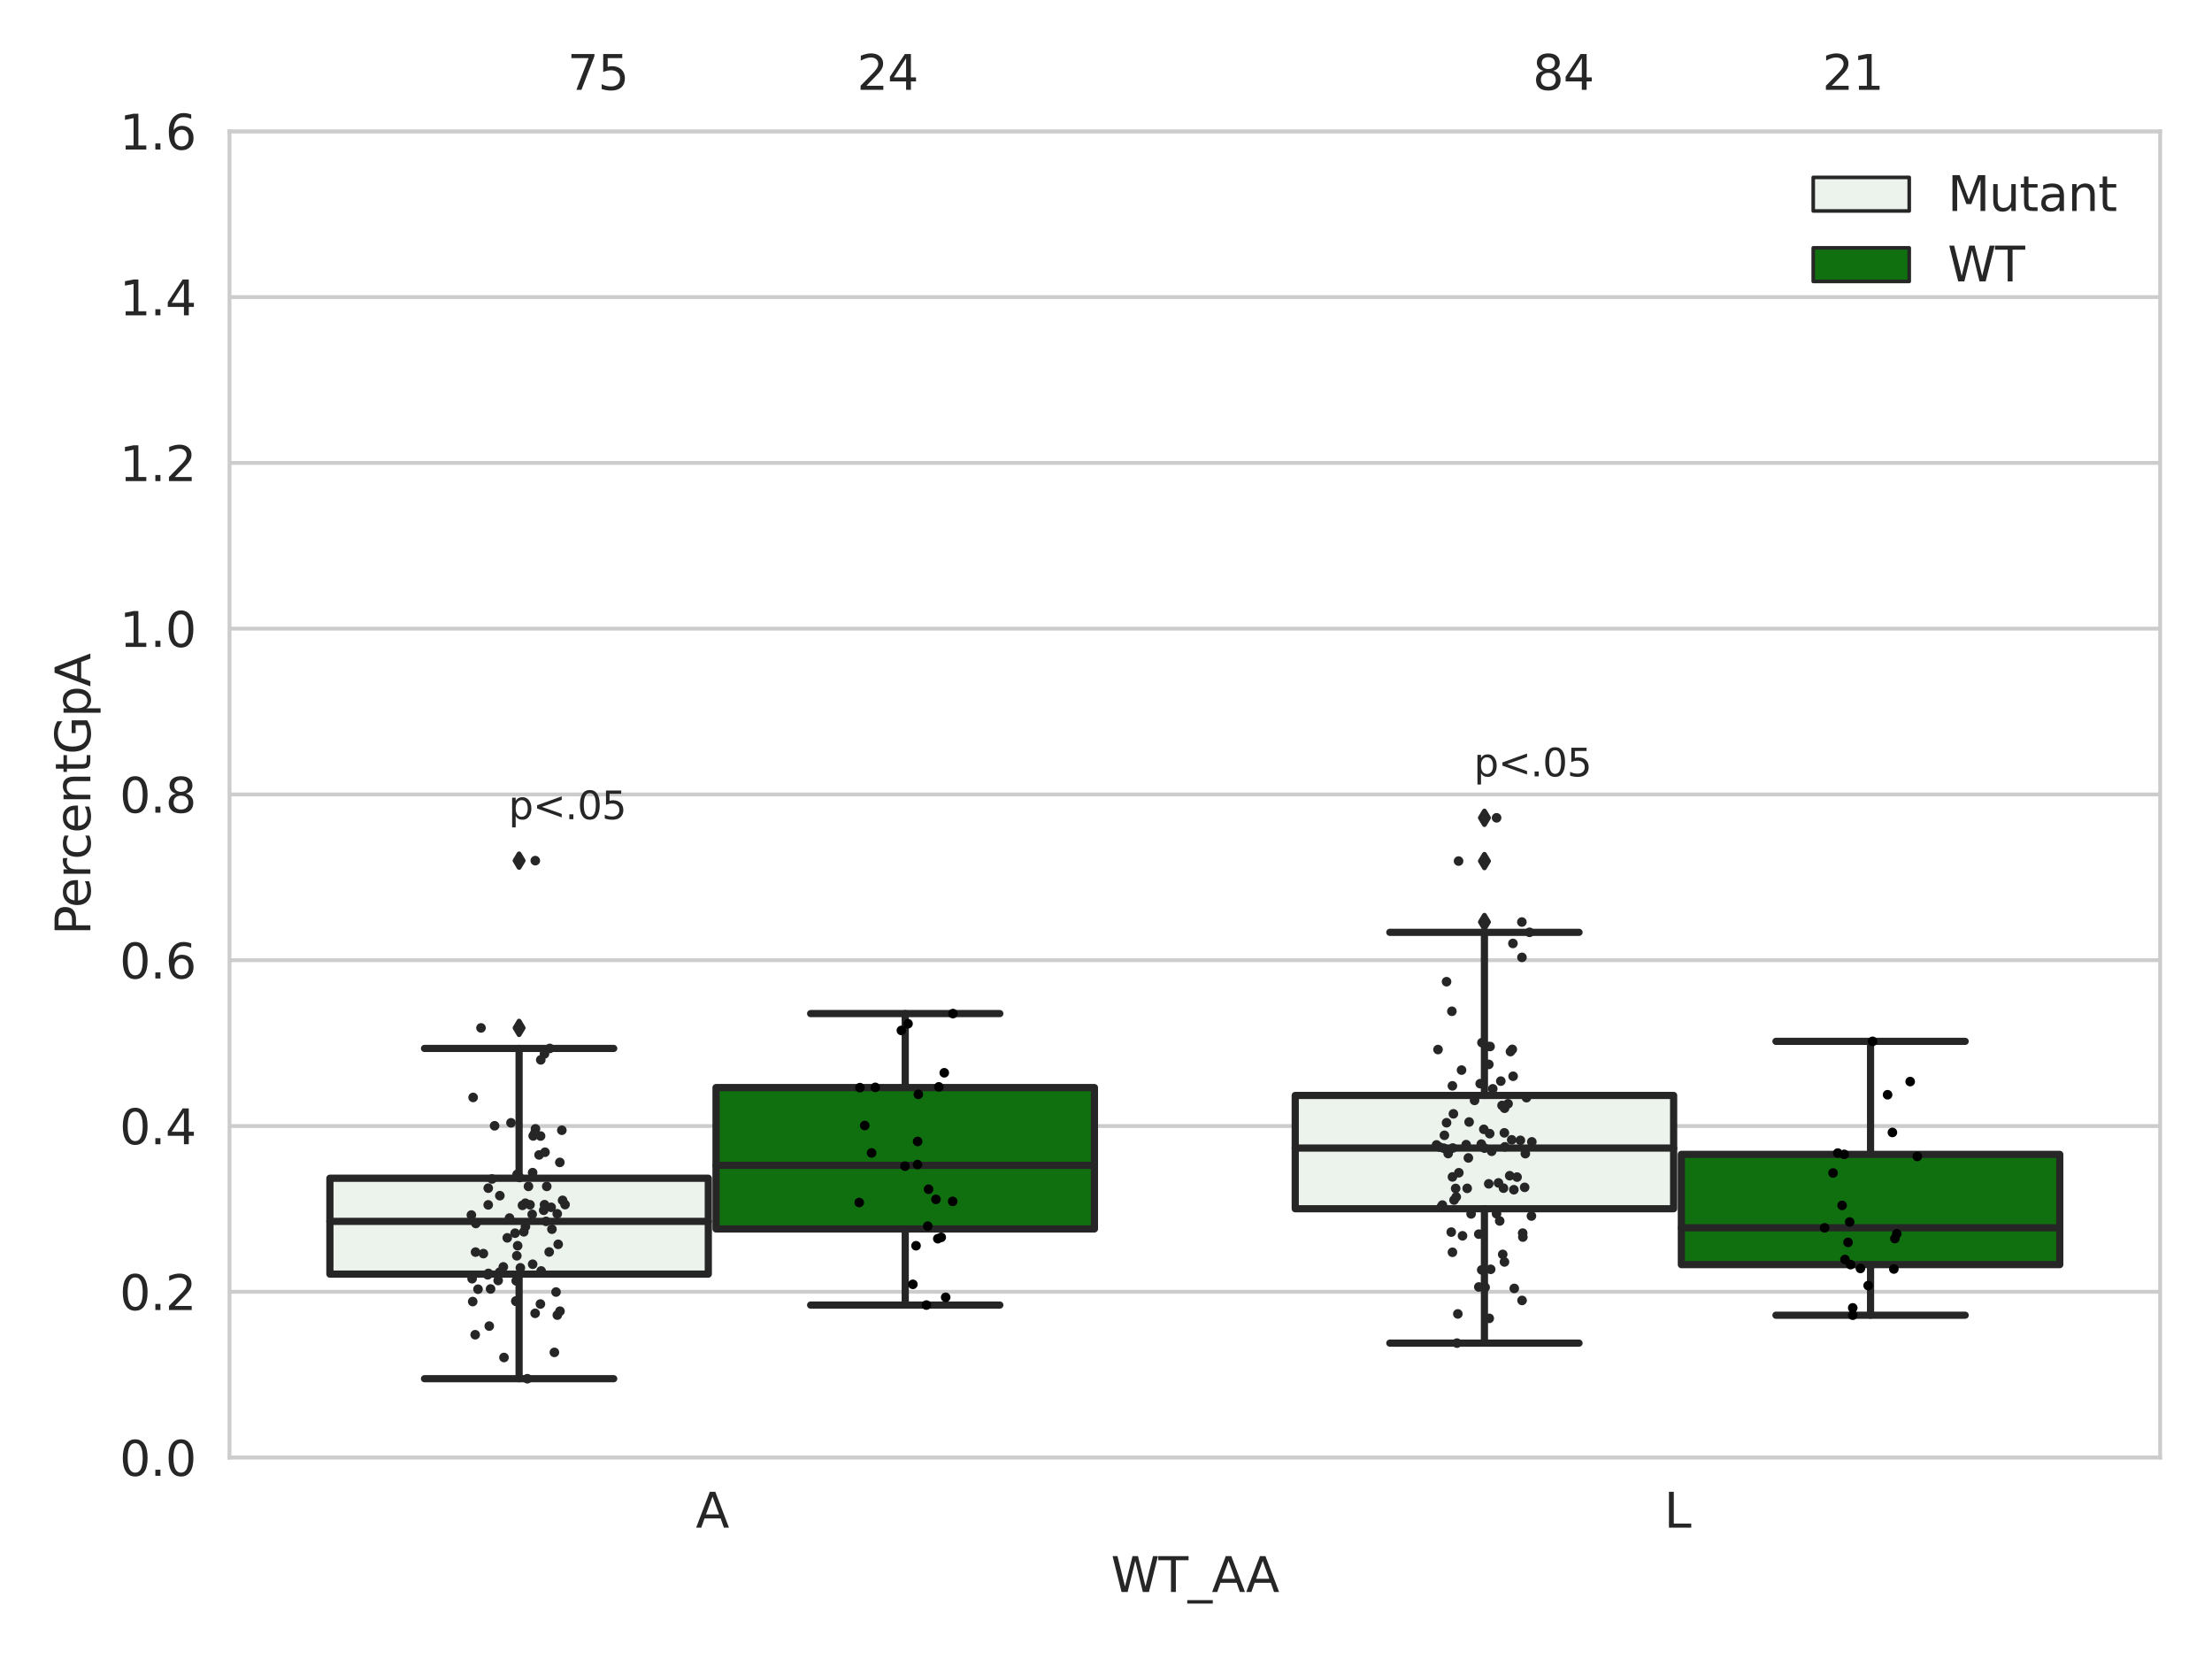 <?xml version="1.0" encoding="utf-8" standalone="no"?>
<!DOCTYPE svg PUBLIC "-//W3C//DTD SVG 1.1//EN"
  "http://www.w3.org/Graphics/SVG/1.1/DTD/svg11.dtd">
<svg xmlns:xlink="http://www.w3.org/1999/xlink" width="460.8pt" height="345.6pt" viewBox="0 0 460.8 345.6" xmlns="http://www.w3.org/2000/svg" version="1.1">
 <defs>
  <style type="text/css">*{stroke-linejoin: round; stroke-linecap: butt}</style>
 </defs>
 <g id="figure_1">
  <g id="patch_1">
   <path d="M 0 345.6 
L 460.8 345.6 
L 460.8 0 
L 0 0 
z
" style="fill: #ffffff"/>
  </g>
  <g id="axes_1">
   <g id="patch_2">
    <path d="M 47.81 303.64 
L 450 303.64 
L 450 27.354 
L 47.81 27.354 
z
" style="fill: #ffffff"/>
   </g>
   <g id="matplotlib.axis_1">
    <g id="xtick_1">
     <g id="text_1">
      <!-- A -->
      <g style="fill: #262626" transform="translate(144.937 318.238)scale(0.1 -0.1)">
       <defs>
        <path id="DejaVuSans-41" d="M 2188 4044 
L 1331 1722 
L 3047 1722 
L 2188 4044 
z
M 1831 4666 
L 2547 4666 
L 4325 0 
L 3669 0 
L 3244 1197 
L 1141 1197 
L 716 0 
L 50 0 
L 1831 4666 
z
" transform="scale(0.016)"/>
       </defs>
       <use xlink:href="#DejaVuSans-41"/>
      </g>
     </g>
    </g>
    <g id="xtick_2">
     <g id="text_2">
      <!-- L -->
      <g style="fill: #262626" transform="translate(346.667 318.238)scale(0.1 -0.1)">
       <defs>
        <path id="DejaVuSans-4c" d="M 628 4666 
L 1259 4666 
L 1259 531 
L 3531 531 
L 3531 0 
L 628 0 
L 628 4666 
z
" transform="scale(0.016)"/>
       </defs>
       <use xlink:href="#DejaVuSans-4c"/>
      </g>
     </g>
    </g>
    <g id="text_3">
     <!-- WT_AA -->
     <g style="fill: #262626" transform="translate(231.429 331.638)scale(0.1 -0.1)">
      <defs>
       <path id="DejaVuSans-57" d="M 213 4666 
L 850 4666 
L 1831 722 
L 2809 4666 
L 3519 4666 
L 4500 722 
L 5478 4666 
L 6119 4666 
L 4947 0 
L 4153 0 
L 3169 4050 
L 2175 0 
L 1381 0 
L 213 4666 
z
" transform="scale(0.016)"/>
       <path id="DejaVuSans-54" d="M -19 4666 
L 3928 4666 
L 3928 4134 
L 2272 4134 
L 2272 0 
L 1638 0 
L 1638 4134 
L -19 4134 
L -19 4666 
z
" transform="scale(0.016)"/>
       <path id="DejaVuSans-5f" d="M 3263 -1063 
L 3263 -1509 
L -63 -1509 
L -63 -1063 
L 3263 -1063 
z
" transform="scale(0.016)"/>
      </defs>
      <use xlink:href="#DejaVuSans-57"/>
      <use xlink:href="#DejaVuSans-54" x="98.877"/>
      <use xlink:href="#DejaVuSans-5f" x="159.961"/>
      <use xlink:href="#DejaVuSans-41" x="209.961"/>
      <use xlink:href="#DejaVuSans-41" x="281.119"/>
     </g>
    </g>
   </g>
   <g id="matplotlib.axis_2">
    <g id="ytick_1">
     <g id="line2d_1">
      <path d="M 47.81 303.64 
L 450 303.64 
" clip-path="url(#pba1295c162)" style="fill: none; stroke: #cccccc; stroke-width: 0.8; stroke-linecap: round"/>
     </g>
     <g id="text_4">
      <!-- 0.0 -->
      <g style="fill: #262626" transform="translate(24.907 307.439)scale(0.1 -0.1)">
       <defs>
        <path id="DejaVuSans-30" d="M 2034 4250 
Q 1547 4250 1301 3770 
Q 1056 3291 1056 2328 
Q 1056 1369 1301 889 
Q 1547 409 2034 409 
Q 2525 409 2770 889 
Q 3016 1369 3016 2328 
Q 3016 3291 2770 3770 
Q 2525 4250 2034 4250 
z
M 2034 4750 
Q 2819 4750 3233 4129 
Q 3647 3509 3647 2328 
Q 3647 1150 3233 529 
Q 2819 -91 2034 -91 
Q 1250 -91 836 529 
Q 422 1150 422 2328 
Q 422 3509 836 4129 
Q 1250 4750 2034 4750 
z
" transform="scale(0.016)"/>
        <path id="DejaVuSans-2e" d="M 684 794 
L 1344 794 
L 1344 0 
L 684 0 
L 684 794 
z
" transform="scale(0.016)"/>
       </defs>
       <use xlink:href="#DejaVuSans-30"/>
       <use xlink:href="#DejaVuSans-2e" x="63.623"/>
       <use xlink:href="#DejaVuSans-30" x="95.41"/>
      </g>
     </g>
    </g>
    <g id="ytick_2">
     <g id="line2d_2">
      <path d="M 47.81 269.104 
L 450 269.104 
" clip-path="url(#pba1295c162)" style="fill: none; stroke: #cccccc; stroke-width: 0.8; stroke-linecap: round"/>
     </g>
     <g id="text_5">
      <!-- 0.2 -->
      <g style="fill: #262626" transform="translate(24.907 272.903)scale(0.1 -0.1)">
       <defs>
        <path id="DejaVuSans-32" d="M 1228 531 
L 3431 531 
L 3431 0 
L 469 0 
L 469 531 
Q 828 903 1448 1529 
Q 2069 2156 2228 2338 
Q 2531 2678 2651 2914 
Q 2772 3150 2772 3378 
Q 2772 3750 2511 3984 
Q 2250 4219 1831 4219 
Q 1534 4219 1204 4116 
Q 875 4013 500 3803 
L 500 4441 
Q 881 4594 1212 4672 
Q 1544 4750 1819 4750 
Q 2544 4750 2975 4387 
Q 3406 4025 3406 3419 
Q 3406 3131 3298 2873 
Q 3191 2616 2906 2266 
Q 2828 2175 2409 1742 
Q 1991 1309 1228 531 
z
" transform="scale(0.016)"/>
       </defs>
       <use xlink:href="#DejaVuSans-30"/>
       <use xlink:href="#DejaVuSans-2e" x="63.623"/>
       <use xlink:href="#DejaVuSans-32" x="95.41"/>
      </g>
     </g>
    </g>
    <g id="ytick_3">
     <g id="line2d_3">
      <path d="M 47.81 234.568 
L 450 234.568 
" clip-path="url(#pba1295c162)" style="fill: none; stroke: #cccccc; stroke-width: 0.8; stroke-linecap: round"/>
     </g>
     <g id="text_6">
      <!-- 0.4 -->
      <g style="fill: #262626" transform="translate(24.907 238.368)scale(0.1 -0.1)">
       <defs>
        <path id="DejaVuSans-34" d="M 2419 4116 
L 825 1625 
L 2419 1625 
L 2419 4116 
z
M 2253 4666 
L 3047 4666 
L 3047 1625 
L 3713 1625 
L 3713 1100 
L 3047 1100 
L 3047 0 
L 2419 0 
L 2419 1100 
L 313 1100 
L 313 1709 
L 2253 4666 
z
" transform="scale(0.016)"/>
       </defs>
       <use xlink:href="#DejaVuSans-30"/>
       <use xlink:href="#DejaVuSans-2e" x="63.623"/>
       <use xlink:href="#DejaVuSans-34" x="95.41"/>
      </g>
     </g>
    </g>
    <g id="ytick_4">
     <g id="line2d_4">
      <path d="M 47.81 200.033 
L 450 200.033 
" clip-path="url(#pba1295c162)" style="fill: none; stroke: #cccccc; stroke-width: 0.8; stroke-linecap: round"/>
     </g>
     <g id="text_7">
      <!-- 0.6 -->
      <g style="fill: #262626" transform="translate(24.907 203.832)scale(0.1 -0.1)">
       <defs>
        <path id="DejaVuSans-36" d="M 2113 2584 
Q 1688 2584 1439 2293 
Q 1191 2003 1191 1497 
Q 1191 994 1439 701 
Q 1688 409 2113 409 
Q 2538 409 2786 701 
Q 3034 994 3034 1497 
Q 3034 2003 2786 2293 
Q 2538 2584 2113 2584 
z
M 3366 4563 
L 3366 3988 
Q 3128 4100 2886 4159 
Q 2644 4219 2406 4219 
Q 1781 4219 1451 3797 
Q 1122 3375 1075 2522 
Q 1259 2794 1537 2939 
Q 1816 3084 2150 3084 
Q 2853 3084 3261 2657 
Q 3669 2231 3669 1497 
Q 3669 778 3244 343 
Q 2819 -91 2113 -91 
Q 1303 -91 875 529 
Q 447 1150 447 2328 
Q 447 3434 972 4092 
Q 1497 4750 2381 4750 
Q 2619 4750 2861 4703 
Q 3103 4656 3366 4563 
z
" transform="scale(0.016)"/>
       </defs>
       <use xlink:href="#DejaVuSans-30"/>
       <use xlink:href="#DejaVuSans-2e" x="63.623"/>
       <use xlink:href="#DejaVuSans-36" x="95.41"/>
      </g>
     </g>
    </g>
    <g id="ytick_5">
     <g id="line2d_5">
      <path d="M 47.81 165.497 
L 450 165.497 
" clip-path="url(#pba1295c162)" style="fill: none; stroke: #cccccc; stroke-width: 0.8; stroke-linecap: round"/>
     </g>
     <g id="text_8">
      <!-- 0.8 -->
      <g style="fill: #262626" transform="translate(24.907 169.296)scale(0.1 -0.1)">
       <defs>
        <path id="DejaVuSans-38" d="M 2034 2216 
Q 1584 2216 1326 1975 
Q 1069 1734 1069 1313 
Q 1069 891 1326 650 
Q 1584 409 2034 409 
Q 2484 409 2743 651 
Q 3003 894 3003 1313 
Q 3003 1734 2745 1975 
Q 2488 2216 2034 2216 
z
M 1403 2484 
Q 997 2584 770 2862 
Q 544 3141 544 3541 
Q 544 4100 942 4425 
Q 1341 4750 2034 4750 
Q 2731 4750 3128 4425 
Q 3525 4100 3525 3541 
Q 3525 3141 3298 2862 
Q 3072 2584 2669 2484 
Q 3125 2378 3379 2068 
Q 3634 1759 3634 1313 
Q 3634 634 3220 271 
Q 2806 -91 2034 -91 
Q 1263 -91 848 271 
Q 434 634 434 1313 
Q 434 1759 690 2068 
Q 947 2378 1403 2484 
z
M 1172 3481 
Q 1172 3119 1398 2916 
Q 1625 2713 2034 2713 
Q 2441 2713 2670 2916 
Q 2900 3119 2900 3481 
Q 2900 3844 2670 4047 
Q 2441 4250 2034 4250 
Q 1625 4250 1398 4047 
Q 1172 3844 1172 3481 
z
" transform="scale(0.016)"/>
       </defs>
       <use xlink:href="#DejaVuSans-30"/>
       <use xlink:href="#DejaVuSans-2e" x="63.623"/>
       <use xlink:href="#DejaVuSans-38" x="95.41"/>
      </g>
     </g>
    </g>
    <g id="ytick_6">
     <g id="line2d_6">
      <path d="M 47.81 130.961 
L 450 130.961 
" clip-path="url(#pba1295c162)" style="fill: none; stroke: #cccccc; stroke-width: 0.8; stroke-linecap: round"/>
     </g>
     <g id="text_9">
      <!-- 1.0 -->
      <g style="fill: #262626" transform="translate(24.907 134.76)scale(0.1 -0.1)">
       <defs>
        <path id="DejaVuSans-31" d="M 794 531 
L 1825 531 
L 1825 4091 
L 703 3866 
L 703 4441 
L 1819 4666 
L 2450 4666 
L 2450 531 
L 3481 531 
L 3481 0 
L 794 0 
L 794 531 
z
" transform="scale(0.016)"/>
       </defs>
       <use xlink:href="#DejaVuSans-31"/>
       <use xlink:href="#DejaVuSans-2e" x="63.623"/>
       <use xlink:href="#DejaVuSans-30" x="95.41"/>
      </g>
     </g>
    </g>
    <g id="ytick_7">
     <g id="line2d_7">
      <path d="M 47.81 96.425 
L 450 96.425 
" clip-path="url(#pba1295c162)" style="fill: none; stroke: #cccccc; stroke-width: 0.8; stroke-linecap: round"/>
     </g>
     <g id="text_10">
      <!-- 1.2 -->
      <g style="fill: #262626" transform="translate(24.907 100.225)scale(0.1 -0.1)">
       <use xlink:href="#DejaVuSans-31"/>
       <use xlink:href="#DejaVuSans-2e" x="63.623"/>
       <use xlink:href="#DejaVuSans-32" x="95.41"/>
      </g>
     </g>
    </g>
    <g id="ytick_8">
     <g id="line2d_8">
      <path d="M 47.81 61.89 
L 450 61.89 
" clip-path="url(#pba1295c162)" style="fill: none; stroke: #cccccc; stroke-width: 0.8; stroke-linecap: round"/>
     </g>
     <g id="text_11">
      <!-- 1.4 -->
      <g style="fill: #262626" transform="translate(24.907 65.689)scale(0.1 -0.1)">
       <use xlink:href="#DejaVuSans-31"/>
       <use xlink:href="#DejaVuSans-2e" x="63.623"/>
       <use xlink:href="#DejaVuSans-34" x="95.41"/>
      </g>
     </g>
    </g>
    <g id="ytick_9">
     <g id="line2d_9">
      <path d="M 47.81 27.354 
L 450 27.354 
" clip-path="url(#pba1295c162)" style="fill: none; stroke: #cccccc; stroke-width: 0.8; stroke-linecap: round"/>
     </g>
     <g id="text_12">
      <!-- 1.6 -->
      <g style="fill: #262626" transform="translate(24.907 31.153)scale(0.1 -0.1)">
       <use xlink:href="#DejaVuSans-31"/>
       <use xlink:href="#DejaVuSans-2e" x="63.623"/>
       <use xlink:href="#DejaVuSans-36" x="95.41"/>
      </g>
     </g>
    </g>
    <g id="text_13">
     <!-- PercentGpA -->
     <g style="fill: #262626" transform="translate(18.827 194.774)rotate(-90)scale(0.1 -0.1)">
      <defs>
       <path id="DejaVuSans-50" d="M 1259 4147 
L 1259 2394 
L 2053 2394 
Q 2494 2394 2734 2622 
Q 2975 2850 2975 3272 
Q 2975 3691 2734 3919 
Q 2494 4147 2053 4147 
L 1259 4147 
z
M 628 4666 
L 2053 4666 
Q 2838 4666 3239 4311 
Q 3641 3956 3641 3272 
Q 3641 2581 3239 2228 
Q 2838 1875 2053 1875 
L 1259 1875 
L 1259 0 
L 628 0 
L 628 4666 
z
" transform="scale(0.016)"/>
       <path id="DejaVuSans-65" d="M 3597 1894 
L 3597 1613 
L 953 1613 
Q 991 1019 1311 708 
Q 1631 397 2203 397 
Q 2534 397 2845 478 
Q 3156 559 3463 722 
L 3463 178 
Q 3153 47 2828 -22 
Q 2503 -91 2169 -91 
Q 1331 -91 842 396 
Q 353 884 353 1716 
Q 353 2575 817 3079 
Q 1281 3584 2069 3584 
Q 2775 3584 3186 3129 
Q 3597 2675 3597 1894 
z
M 3022 2063 
Q 3016 2534 2758 2815 
Q 2500 3097 2075 3097 
Q 1594 3097 1305 2825 
Q 1016 2553 972 2059 
L 3022 2063 
z
" transform="scale(0.016)"/>
       <path id="DejaVuSans-72" d="M 2631 2963 
Q 2534 3019 2420 3045 
Q 2306 3072 2169 3072 
Q 1681 3072 1420 2755 
Q 1159 2438 1159 1844 
L 1159 0 
L 581 0 
L 581 3500 
L 1159 3500 
L 1159 2956 
Q 1341 3275 1631 3429 
Q 1922 3584 2338 3584 
Q 2397 3584 2469 3576 
Q 2541 3569 2628 3553 
L 2631 2963 
z
" transform="scale(0.016)"/>
       <path id="DejaVuSans-63" d="M 3122 3366 
L 3122 2828 
Q 2878 2963 2633 3030 
Q 2388 3097 2138 3097 
Q 1578 3097 1268 2742 
Q 959 2388 959 1747 
Q 959 1106 1268 751 
Q 1578 397 2138 397 
Q 2388 397 2633 464 
Q 2878 531 3122 666 
L 3122 134 
Q 2881 22 2623 -34 
Q 2366 -91 2075 -91 
Q 1284 -91 818 406 
Q 353 903 353 1747 
Q 353 2603 823 3093 
Q 1294 3584 2113 3584 
Q 2378 3584 2631 3529 
Q 2884 3475 3122 3366 
z
" transform="scale(0.016)"/>
       <path id="DejaVuSans-6e" d="M 3513 2113 
L 3513 0 
L 2938 0 
L 2938 2094 
Q 2938 2591 2744 2837 
Q 2550 3084 2163 3084 
Q 1697 3084 1428 2787 
Q 1159 2491 1159 1978 
L 1159 0 
L 581 0 
L 581 3500 
L 1159 3500 
L 1159 2956 
Q 1366 3272 1645 3428 
Q 1925 3584 2291 3584 
Q 2894 3584 3203 3211 
Q 3513 2838 3513 2113 
z
" transform="scale(0.016)"/>
       <path id="DejaVuSans-74" d="M 1172 4494 
L 1172 3500 
L 2356 3500 
L 2356 3053 
L 1172 3053 
L 1172 1153 
Q 1172 725 1289 603 
Q 1406 481 1766 481 
L 2356 481 
L 2356 0 
L 1766 0 
Q 1100 0 847 248 
Q 594 497 594 1153 
L 594 3053 
L 172 3053 
L 172 3500 
L 594 3500 
L 594 4494 
L 1172 4494 
z
" transform="scale(0.016)"/>
       <path id="DejaVuSans-47" d="M 3809 666 
L 3809 1919 
L 2778 1919 
L 2778 2438 
L 4434 2438 
L 4434 434 
Q 4069 175 3628 42 
Q 3188 -91 2688 -91 
Q 1594 -91 976 548 
Q 359 1188 359 2328 
Q 359 3472 976 4111 
Q 1594 4750 2688 4750 
Q 3144 4750 3555 4637 
Q 3966 4525 4313 4306 
L 4313 3634 
Q 3963 3931 3569 4081 
Q 3175 4231 2741 4231 
Q 1884 4231 1454 3753 
Q 1025 3275 1025 2328 
Q 1025 1384 1454 906 
Q 1884 428 2741 428 
Q 3075 428 3337 486 
Q 3600 544 3809 666 
z
" transform="scale(0.016)"/>
       <path id="DejaVuSans-70" d="M 1159 525 
L 1159 -1331 
L 581 -1331 
L 581 3500 
L 1159 3500 
L 1159 2969 
Q 1341 3281 1617 3432 
Q 1894 3584 2278 3584 
Q 2916 3584 3314 3078 
Q 3713 2572 3713 1747 
Q 3713 922 3314 415 
Q 2916 -91 2278 -91 
Q 1894 -91 1617 61 
Q 1341 213 1159 525 
z
M 3116 1747 
Q 3116 2381 2855 2742 
Q 2594 3103 2138 3103 
Q 1681 3103 1420 2742 
Q 1159 2381 1159 1747 
Q 1159 1113 1420 752 
Q 1681 391 2138 391 
Q 2594 391 2855 752 
Q 3116 1113 3116 1747 
z
" transform="scale(0.016)"/>
      </defs>
      <use xlink:href="#DejaVuSans-50"/>
      <use xlink:href="#DejaVuSans-65" x="56.678"/>
      <use xlink:href="#DejaVuSans-72" x="118.201"/>
      <use xlink:href="#DejaVuSans-63" x="157.064"/>
      <use xlink:href="#DejaVuSans-65" x="212.045"/>
      <use xlink:href="#DejaVuSans-6e" x="273.568"/>
      <use xlink:href="#DejaVuSans-74" x="336.947"/>
      <use xlink:href="#DejaVuSans-47" x="376.156"/>
      <use xlink:href="#DejaVuSans-70" x="453.646"/>
      <use xlink:href="#DejaVuSans-41" x="517.123"/>
     </g>
    </g>
   </g>
   <g id="patch_3">
    <path d="M 68.724 265.419 
L 147.553 265.419 
L 147.553 245.447 
L 68.724 245.447 
L 68.724 265.419 
z
" clip-path="url(#pba1295c162)" style="fill: #ecf2ec; stroke: #262626; stroke-width: 1.5; stroke-linejoin: miter"/>
   </g>
   <g id="patch_4">
    <path d="M 149.162 256.006 
L 227.991 256.006 
L 227.991 226.56 
L 149.162 226.56 
L 149.162 256.006 
z
" clip-path="url(#pba1295c162)" style="fill: #107010; stroke: #262626; stroke-width: 1.5; stroke-linejoin: miter"/>
   </g>
   <g id="patch_5">
    <path d="M 269.819 251.802 
L 348.648 251.802 
L 348.648 228.203 
L 269.819 228.203 
L 269.819 251.802 
z
" clip-path="url(#pba1295c162)" style="fill: #ecf2ec; stroke: #262626; stroke-width: 1.5; stroke-linejoin: miter"/>
   </g>
   <g id="patch_6">
    <path d="M 350.257 263.445 
L 429.086 263.445 
L 429.086 240.477 
L 350.257 240.477 
L 350.257 263.445 
z
" clip-path="url(#pba1295c162)" style="fill: #107010; stroke: #262626; stroke-width: 1.5; stroke-linejoin: miter"/>
   </g>
   <g id="patch_7">
    <path d="M 148.357 303.64 
L 148.357 303.64 
L 148.357 303.64 
L 148.357 303.64 
z
" clip-path="url(#pba1295c162)" style="fill: #ecf2ec; stroke: #262626; stroke-width: 0.75; stroke-linejoin: miter"/>
   </g>
   <g id="patch_8">
    <path d="M 148.357 303.64 
L 148.357 303.64 
L 148.357 303.64 
L 148.357 303.64 
z
" clip-path="url(#pba1295c162)" style="fill: #107010; stroke: #262626; stroke-width: 0.75; stroke-linejoin: miter"/>
   </g>
   <g id="PathCollection_1"/>
   <g id="PathCollection_2"/>
   <g id="line2d_10">
    <path d="M 108.138 265.419 
L 108.138 287.209 
" clip-path="url(#pba1295c162)" style="fill: none; stroke: #262626; stroke-width: 1.5; stroke-linecap: round"/>
   </g>
   <g id="line2d_11">
    <path d="M 108.138 245.447 
L 108.138 218.409 
" clip-path="url(#pba1295c162)" style="fill: none; stroke: #262626; stroke-width: 1.5; stroke-linecap: round"/>
   </g>
   <g id="line2d_12">
    <path d="M 88.431 287.209 
L 127.846 287.209 
" clip-path="url(#pba1295c162)" style="fill: none; stroke: #262626; stroke-width: 1.5; stroke-linecap: round"/>
   </g>
   <g id="line2d_13">
    <path d="M 88.431 218.409 
L 127.846 218.409 
" clip-path="url(#pba1295c162)" style="fill: none; stroke: #262626; stroke-width: 1.5; stroke-linecap: round"/>
   </g>
   <g id="line2d_14">
    <defs>
     <path id="m143d7fce47" d="M -0 1.414 
L 0.849 0 
L 0 -1.414 
L -0.849 -0 
z
" style="stroke: #262626; stroke-linejoin: miter"/>
    </defs>
    <g clip-path="url(#pba1295c162)">
     <use xlink:href="#m143d7fce47" x="108.138" y="214.13" style="fill: #262626; stroke: #262626; stroke-linejoin: miter"/>
     <use xlink:href="#m143d7fce47" x="108.138" y="179.288" style="fill: #262626; stroke: #262626; stroke-linejoin: miter"/>
    </g>
   </g>
   <g id="line2d_15">
    <path d="M 188.577 256.006 
L 188.577 271.868 
" clip-path="url(#pba1295c162)" style="fill: none; stroke: #262626; stroke-width: 1.5; stroke-linecap: round"/>
   </g>
   <g id="line2d_16">
    <path d="M 188.577 226.56 
L 188.577 211.15 
" clip-path="url(#pba1295c162)" style="fill: none; stroke: #262626; stroke-width: 1.5; stroke-linecap: round"/>
   </g>
   <g id="line2d_17">
    <path d="M 168.869 271.868 
L 208.284 271.868 
" clip-path="url(#pba1295c162)" style="fill: none; stroke: #262626; stroke-width: 1.5; stroke-linecap: round"/>
   </g>
   <g id="line2d_18">
    <path d="M 168.869 211.15 
L 208.284 211.15 
" clip-path="url(#pba1295c162)" style="fill: none; stroke: #262626; stroke-width: 1.5; stroke-linecap: round"/>
   </g>
   <g id="line2d_19"/>
   <g id="line2d_20">
    <path d="M 309.233 251.802 
L 309.233 279.796 
" clip-path="url(#pba1295c162)" style="fill: none; stroke: #262626; stroke-width: 1.5; stroke-linecap: round"/>
   </g>
   <g id="line2d_21">
    <path d="M 309.233 228.203 
L 309.233 194.223 
" clip-path="url(#pba1295c162)" style="fill: none; stroke: #262626; stroke-width: 1.5; stroke-linecap: round"/>
   </g>
   <g id="line2d_22">
    <path d="M 289.526 279.796 
L 328.941 279.796 
" clip-path="url(#pba1295c162)" style="fill: none; stroke: #262626; stroke-width: 1.5; stroke-linecap: round"/>
   </g>
   <g id="line2d_23">
    <path d="M 289.526 194.223 
L 328.941 194.223 
" clip-path="url(#pba1295c162)" style="fill: none; stroke: #262626; stroke-width: 1.5; stroke-linecap: round"/>
   </g>
   <g id="line2d_24">
    <g clip-path="url(#pba1295c162)">
     <use xlink:href="#m143d7fce47" x="309.233" y="179.378" style="fill: #262626; stroke: #262626; stroke-linejoin: miter"/>
     <use xlink:href="#m143d7fce47" x="309.233" y="192.075" style="fill: #262626; stroke: #262626; stroke-linejoin: miter"/>
     <use xlink:href="#m143d7fce47" x="309.233" y="170.365" style="fill: #262626; stroke: #262626; stroke-linejoin: miter"/>
    </g>
   </g>
   <g id="line2d_25">
    <path d="M 389.671 263.445 
L 389.671 273.982 
" clip-path="url(#pba1295c162)" style="fill: none; stroke: #262626; stroke-width: 1.5; stroke-linecap: round"/>
   </g>
   <g id="line2d_26">
    <path d="M 389.671 240.477 
L 389.671 216.935 
" clip-path="url(#pba1295c162)" style="fill: none; stroke: #262626; stroke-width: 1.5; stroke-linecap: round"/>
   </g>
   <g id="line2d_27">
    <path d="M 369.964 273.982 
L 409.379 273.982 
" clip-path="url(#pba1295c162)" style="fill: none; stroke: #262626; stroke-width: 1.5; stroke-linecap: round"/>
   </g>
   <g id="line2d_28">
    <path d="M 369.964 216.935 
L 409.379 216.935 
" clip-path="url(#pba1295c162)" style="fill: none; stroke: #262626; stroke-width: 1.5; stroke-linecap: round"/>
   </g>
   <g id="line2d_29"/>
   <g id="line2d_30">
    <path d="M 68.724 254.434 
L 147.553 254.434 
" clip-path="url(#pba1295c162)" style="fill: none; stroke: #262626; stroke-width: 1.5; stroke-linecap: round"/>
   </g>
   <g id="line2d_31">
    <path d="M 149.162 242.765 
L 227.991 242.765 
" clip-path="url(#pba1295c162)" style="fill: none; stroke: #262626; stroke-width: 1.5; stroke-linecap: round"/>
   </g>
   <g id="line2d_32">
    <path d="M 269.819 239.167 
L 348.648 239.167 
" clip-path="url(#pba1295c162)" style="fill: none; stroke: #262626; stroke-width: 1.5; stroke-linecap: round"/>
   </g>
   <g id="line2d_33">
    <path d="M 350.257 255.779 
L 429.086 255.779 
" clip-path="url(#pba1295c162)" style="fill: none; stroke: #262626; stroke-width: 1.5; stroke-linecap: round"/>
   </g>
   <g id="patch_9">
    <path d="M 47.81 303.64 
L 47.81 27.354 
" style="fill: none; stroke: #cccccc; stroke-width: 0.8; stroke-linejoin: miter; stroke-linecap: square"/>
   </g>
   <g id="patch_10">
    <path d="M 450 303.64 
L 450 27.354 
" style="fill: none; stroke: #cccccc; stroke-width: 0.8; stroke-linejoin: miter; stroke-linecap: square"/>
   </g>
   <g id="patch_11">
    <path d="M 47.81 303.64 
L 450 303.64 
" style="fill: none; stroke: #cccccc; stroke-width: 0.8; stroke-linejoin: miter; stroke-linecap: square"/>
   </g>
   <g id="patch_12">
    <path d="M 47.81 27.354 
L 450 27.354 
" style="fill: none; stroke: #cccccc; stroke-width: 0.8; stroke-linejoin: miter; stroke-linecap: square"/>
   </g>
   <g id="PathCollection_3">
    <defs>
     <path id="C0_0_e717fe1af0" d="M 0 1 
C 0.265 1 0.52 0.895 0.707 0.707 
C 0.895 0.52 1 0.265 1 -0 
C 1 -0.265 0.895 -0.52 0.707 -0.707 
C 0.52 -0.895 0.265 -1 0 -1 
C -0.265 -1 -0.52 -0.895 -0.707 -0.707 
C -0.895 -0.52 -1 -0.265 -1 0 
C -1 0.265 -0.895 0.52 -0.707 0.707 
C -0.52 0.895 -0.265 1 0 1 
z
"/>
    </defs>
    <g clip-path="url(#pba1295c162)">
     <use xlink:href="#C0_0_e717fe1af0" x="113.898" y="247.147" style="fill: #262626"/>
    </g>
    <g clip-path="url(#pba1295c162)">
     <use xlink:href="#C0_0_e717fe1af0" x="116.655" y="273.145" style="fill: #262626"/>
    </g>
    <g clip-path="url(#pba1295c162)">
     <use xlink:href="#C0_0_e717fe1af0" x="115.834" y="269.154" style="fill: #262626"/>
    </g>
    <g clip-path="url(#pba1295c162)">
     <use xlink:href="#C0_0_e717fe1af0" x="105.672" y="257.867" style="fill: #262626"/>
    </g>
    <g clip-path="url(#pba1295c162)">
     <use xlink:href="#C0_0_e717fe1af0" x="108.4" y="264.11" style="fill: #262626"/>
    </g>
    <g clip-path="url(#pba1295c162)">
     <use xlink:href="#C0_0_e717fe1af0" x="112.731" y="264.764" style="fill: #262626"/>
    </g>
    <g clip-path="url(#pba1295c162)">
     <use xlink:href="#C0_0_e717fe1af0" x="117.199" y="250.053" style="fill: #262626"/>
    </g>
    <g clip-path="url(#pba1295c162)">
     <use xlink:href="#C0_0_e717fe1af0" x="99.576" y="268.563" style="fill: #262626"/>
    </g>
    <g clip-path="url(#pba1295c162)">
     <use xlink:href="#C0_0_e717fe1af0" x="100.203" y="214.13" style="fill: #262626"/>
    </g>
    <g clip-path="url(#pba1295c162)">
     <use xlink:href="#C0_0_e717fe1af0" x="106.45" y="233.903" style="fill: #262626"/>
    </g>
    <g clip-path="url(#pba1295c162)">
     <use xlink:href="#C0_0_e717fe1af0" x="111.072" y="236.633" style="fill: #262626"/>
    </g>
    <g clip-path="url(#pba1295c162)">
     <use xlink:href="#C0_0_e717fe1af0" x="112.578" y="271.65" style="fill: #262626"/>
    </g>
    <g clip-path="url(#pba1295c162)">
     <use xlink:href="#C0_0_e717fe1af0" x="98.197" y="253.116" style="fill: #262626"/>
    </g>
    <g clip-path="url(#pba1295c162)">
     <use xlink:href="#C0_0_e717fe1af0" x="107.728" y="244.639" style="fill: #262626"/>
    </g>
    <g clip-path="url(#pba1295c162)">
     <use xlink:href="#C0_0_e717fe1af0" x="113.761" y="254.434" style="fill: #262626"/>
    </g>
    <g clip-path="url(#pba1295c162)">
     <use xlink:href="#C0_0_e717fe1af0" x="110.955" y="244.284" style="fill: #262626"/>
    </g>
    <g clip-path="url(#pba1295c162)">
     <use xlink:href="#C0_0_e717fe1af0" x="110.409" y="250.978" style="fill: #262626"/>
    </g>
    <g clip-path="url(#pba1295c162)">
     <use xlink:href="#C0_0_e717fe1af0" x="103.776" y="266.753" style="fill: #262626"/>
    </g>
    <g clip-path="url(#pba1295c162)">
     <use xlink:href="#C0_0_e717fe1af0" x="98.474" y="271.14" style="fill: #262626"/>
    </g>
    <g clip-path="url(#pba1295c162)">
     <use xlink:href="#C0_0_e717fe1af0" x="104.991" y="282.791" style="fill: #262626"/>
    </g>
    <g clip-path="url(#pba1295c162)">
     <use xlink:href="#C0_0_e717fe1af0" x="107.502" y="271.086" style="fill: #262626"/>
    </g>
    <g clip-path="url(#pba1295c162)">
     <use xlink:href="#C0_0_e717fe1af0" x="107.662" y="261.603" style="fill: #262626"/>
    </g>
    <g clip-path="url(#pba1295c162)">
     <use xlink:href="#C0_0_e717fe1af0" x="104.851" y="263.916" style="fill: #262626"/>
    </g>
    <g clip-path="url(#pba1295c162)">
     <use xlink:href="#C0_0_e717fe1af0" x="107.535" y="266.819" style="fill: #262626"/>
    </g>
    <g clip-path="url(#pba1295c162)">
     <use xlink:href="#C0_0_e717fe1af0" x="114.404" y="260.806" style="fill: #262626"/>
    </g>
    <g clip-path="url(#pba1295c162)">
     <use xlink:href="#C0_0_e717fe1af0" x="101.704" y="250.999" style="fill: #262626"/>
    </g>
    <g clip-path="url(#pba1295c162)">
     <use xlink:href="#C0_0_e717fe1af0" x="98.562" y="228.617" style="fill: #262626"/>
    </g>
    <g clip-path="url(#pba1295c162)">
     <use xlink:href="#C0_0_e717fe1af0" x="109.86" y="287.209" style="fill: #262626"/>
    </g>
    <g clip-path="url(#pba1295c162)">
     <use xlink:href="#C0_0_e717fe1af0" x="114.812" y="251.504" style="fill: #262626"/>
    </g>
    <g clip-path="url(#pba1295c162)">
     <use xlink:href="#C0_0_e717fe1af0" x="108.837" y="251.099" style="fill: #262626"/>
    </g>
    <g clip-path="url(#pba1295c162)">
     <use xlink:href="#C0_0_e717fe1af0" x="107.463" y="271.027" style="fill: #262626"/>
    </g>
    <g clip-path="url(#pba1295c162)">
     <use xlink:href="#C0_0_e717fe1af0" x="116.281" y="259.213" style="fill: #262626"/>
    </g>
    <g clip-path="url(#pba1295c162)">
     <use xlink:href="#C0_0_e717fe1af0" x="111.547" y="235.161" style="fill: #262626"/>
    </g>
    <g clip-path="url(#pba1295c162)">
     <use xlink:href="#C0_0_e717fe1af0" x="101.71" y="247.514" style="fill: #262626"/>
    </g>
    <g clip-path="url(#pba1295c162)">
     <use xlink:href="#C0_0_e717fe1af0" x="116.624" y="242.15" style="fill: #262626"/>
    </g>
    <g clip-path="url(#pba1295c162)">
     <use xlink:href="#C0_0_e717fe1af0" x="98.989" y="278.049" style="fill: #262626"/>
    </g>
    <g clip-path="url(#pba1295c162)">
     <use xlink:href="#C0_0_e717fe1af0" x="104.128" y="249.081" style="fill: #262626"/>
    </g>
    <g clip-path="url(#pba1295c162)">
     <use xlink:href="#C0_0_e717fe1af0" x="113.534" y="240.03" style="fill: #262626"/>
    </g>
    <g clip-path="url(#pba1295c162)">
     <use xlink:href="#C0_0_e717fe1af0" x="109.461" y="255.528" style="fill: #262626"/>
    </g>
    <g clip-path="url(#pba1295c162)">
     <use xlink:href="#C0_0_e717fe1af0" x="110.962" y="263.36" style="fill: #262626"/>
    </g>
    <g clip-path="url(#pba1295c162)">
     <use xlink:href="#C0_0_e717fe1af0" x="116.081" y="252.856" style="fill: #262626"/>
    </g>
    <g clip-path="url(#pba1295c162)">
     <use xlink:href="#C0_0_e717fe1af0" x="111.476" y="273.591" style="fill: #262626"/>
    </g>
    <g clip-path="url(#pba1295c162)">
     <use xlink:href="#C0_0_e717fe1af0" x="98.349" y="266.377" style="fill: #262626"/>
    </g>
    <g clip-path="url(#pba1295c162)">
     <use xlink:href="#C0_0_e717fe1af0" x="112.654" y="220.79" style="fill: #262626"/>
    </g>
    <g clip-path="url(#pba1295c162)">
     <use xlink:href="#C0_0_e717fe1af0" x="111.378" y="236.099" style="fill: #262626"/>
    </g>
    <g clip-path="url(#pba1295c162)">
     <use xlink:href="#C0_0_e717fe1af0" x="99.066" y="260.835" style="fill: #262626"/>
    </g>
    <g clip-path="url(#pba1295c162)">
     <use xlink:href="#C0_0_e717fe1af0" x="117.711" y="250.941" style="fill: #262626"/>
    </g>
    <g clip-path="url(#pba1295c162)">
     <use xlink:href="#C0_0_e717fe1af0" x="113.425" y="219.545" style="fill: #262626"/>
    </g>
    <g clip-path="url(#pba1295c162)">
     <use xlink:href="#C0_0_e717fe1af0" x="106.137" y="253.74" style="fill: #262626"/>
    </g>
    <g clip-path="url(#pba1295c162)">
     <use xlink:href="#C0_0_e717fe1af0" x="111.509" y="179.288" style="fill: #262626"/>
    </g>
    <g clip-path="url(#pba1295c162)">
     <use xlink:href="#C0_0_e717fe1af0" x="113.434" y="250.96" style="fill: #262626"/>
    </g>
    <g clip-path="url(#pba1295c162)">
     <use xlink:href="#C0_0_e717fe1af0" x="113.264" y="252.123" style="fill: #262626"/>
    </g>
    <g clip-path="url(#pba1295c162)">
     <use xlink:href="#C0_0_e717fe1af0" x="102.196" y="268.514" style="fill: #262626"/>
    </g>
    <g clip-path="url(#pba1295c162)">
     <use xlink:href="#C0_0_e717fe1af0" x="109.118" y="256.61" style="fill: #262626"/>
    </g>
    <g clip-path="url(#pba1295c162)">
     <use xlink:href="#C0_0_e717fe1af0" x="101.741" y="265.273" style="fill: #262626"/>
    </g>
    <g clip-path="url(#pba1295c162)">
     <use xlink:href="#C0_0_e717fe1af0" x="109.453" y="250.65" style="fill: #262626"/>
    </g>
    <g clip-path="url(#pba1295c162)">
     <use xlink:href="#C0_0_e717fe1af0" x="117.041" y="235.45" style="fill: #262626"/>
    </g>
    <g clip-path="url(#pba1295c162)">
     <use xlink:href="#C0_0_e717fe1af0" x="103.034" y="234.523" style="fill: #262626"/>
    </g>
    <g clip-path="url(#pba1295c162)">
     <use xlink:href="#C0_0_e717fe1af0" x="101.6" y="265.566" style="fill: #262626"/>
    </g>
    <g clip-path="url(#pba1295c162)">
     <use xlink:href="#C0_0_e717fe1af0" x="104.091" y="265.01" style="fill: #262626"/>
    </g>
    <g clip-path="url(#pba1295c162)">
     <use xlink:href="#C0_0_e717fe1af0" x="114.977" y="256.066" style="fill: #262626"/>
    </g>
    <g clip-path="url(#pba1295c162)">
     <use xlink:href="#C0_0_e717fe1af0" x="107.837" y="259.51" style="fill: #262626"/>
    </g>
    <g clip-path="url(#pba1295c162)">
     <use xlink:href="#C0_0_e717fe1af0" x="115.491" y="281.727" style="fill: #262626"/>
    </g>
    <g clip-path="url(#pba1295c162)">
     <use xlink:href="#C0_0_e717fe1af0" x="101.922" y="276.247" style="fill: #262626"/>
    </g>
    <g clip-path="url(#pba1295c162)">
     <use xlink:href="#C0_0_e717fe1af0" x="110.088" y="247.145" style="fill: #262626"/>
    </g>
    <g clip-path="url(#pba1295c162)">
     <use xlink:href="#C0_0_e717fe1af0" x="99.126" y="254.874" style="fill: #262626"/>
    </g>
    <g clip-path="url(#pba1295c162)">
     <use xlink:href="#C0_0_e717fe1af0" x="112.301" y="240.592" style="fill: #262626"/>
    </g>
    <g clip-path="url(#pba1295c162)">
     <use xlink:href="#C0_0_e717fe1af0" x="116.102" y="273.96" style="fill: #262626"/>
    </g>
    <g clip-path="url(#pba1295c162)">
     <use xlink:href="#C0_0_e717fe1af0" x="107.298" y="256.893" style="fill: #262626"/>
    </g>
    <g clip-path="url(#pba1295c162)">
     <use xlink:href="#C0_0_e717fe1af0" x="112.613" y="236.657" style="fill: #262626"/>
    </g>
    <g clip-path="url(#pba1295c162)">
     <use xlink:href="#C0_0_e717fe1af0" x="108.239" y="245.293" style="fill: #262626"/>
    </g>
    <g clip-path="url(#pba1295c162)">
     <use xlink:href="#C0_0_e717fe1af0" x="102.496" y="245.601" style="fill: #262626"/>
    </g>
    <g clip-path="url(#pba1295c162)">
     <use xlink:href="#C0_0_e717fe1af0" x="110.863" y="252.974" style="fill: #262626"/>
    </g>
    <g clip-path="url(#pba1295c162)">
     <use xlink:href="#C0_0_e717fe1af0" x="114.53" y="218.409" style="fill: #262626"/>
    </g>
    <g clip-path="url(#pba1295c162)">
     <use xlink:href="#C0_0_e717fe1af0" x="100.699" y="261.147" style="fill: #262626"/>
    </g>
   </g>
   <g id="PathCollection_4">
    <defs>
     <path id="C1_0_72b548f031" d="M 0 1 
C 0.265 1 0.52 0.895 0.707 0.707 
C 0.895 0.52 1 0.265 1 -0 
C 1 -0.265 0.895 -0.52 0.707 -0.707 
C 0.52 -0.895 0.265 -1 0 -1 
C -0.265 -1 -0.52 -0.895 -0.707 -0.707 
C -0.895 -0.52 -1 -0.265 -1 0 
C -1 0.265 -0.895 0.52 -0.707 0.707 
C -0.52 0.895 -0.265 1 0 1 
z
"/>
    </defs>
    <g clip-path="url(#pba1295c162)">
     <use xlink:href="#C1_0_72b548f031" x="191.162" y="237.789"/>
    </g>
    <g clip-path="url(#pba1295c162)">
     <use xlink:href="#C1_0_72b548f031" x="193.265" y="255.421"/>
    </g>
    <g clip-path="url(#pba1295c162)">
     <use xlink:href="#C1_0_72b548f031" x="178.991" y="250.506"/>
    </g>
    <g clip-path="url(#pba1295c162)">
     <use xlink:href="#C1_0_72b548f031" x="196.708" y="223.482"/>
    </g>
    <g clip-path="url(#pba1295c162)">
     <use xlink:href="#C1_0_72b548f031" x="198.517" y="211.15"/>
    </g>
    <g clip-path="url(#pba1295c162)">
     <use xlink:href="#C1_0_72b548f031" x="182.341" y="226.518"/>
    </g>
    <g clip-path="url(#pba1295c162)">
     <use xlink:href="#C1_0_72b548f031" x="191.306" y="227.973"/>
    </g>
    <g clip-path="url(#pba1295c162)">
     <use xlink:href="#C1_0_72b548f031" x="197.001" y="270.253"/>
    </g>
    <g clip-path="url(#pba1295c162)">
     <use xlink:href="#C1_0_72b548f031" x="187.774" y="214.66"/>
    </g>
    <g clip-path="url(#pba1295c162)">
     <use xlink:href="#C1_0_72b548f031" x="194.978" y="249.849"/>
    </g>
    <g clip-path="url(#pba1295c162)">
     <use xlink:href="#C1_0_72b548f031" x="193.438" y="247.738"/>
    </g>
    <g clip-path="url(#pba1295c162)">
     <use xlink:href="#C1_0_72b548f031" x="192.982" y="271.868"/>
    </g>
    <g clip-path="url(#pba1295c162)">
     <use xlink:href="#C1_0_72b548f031" x="198.457" y="250.268"/>
    </g>
    <g clip-path="url(#pba1295c162)">
     <use xlink:href="#C1_0_72b548f031" x="190.168" y="267.548"/>
    </g>
    <g clip-path="url(#pba1295c162)">
     <use xlink:href="#C1_0_72b548f031" x="188.529" y="242.932"/>
    </g>
    <g clip-path="url(#pba1295c162)">
     <use xlink:href="#C1_0_72b548f031" x="191.134" y="242.599"/>
    </g>
    <g clip-path="url(#pba1295c162)">
     <use xlink:href="#C1_0_72b548f031" x="195.575" y="226.417"/>
    </g>
    <g clip-path="url(#pba1295c162)">
     <use xlink:href="#C1_0_72b548f031" x="181.562" y="240.177"/>
    </g>
    <g clip-path="url(#pba1295c162)">
     <use xlink:href="#C1_0_72b548f031" x="190.826" y="259.509"/>
    </g>
    <g clip-path="url(#pba1295c162)">
     <use xlink:href="#C1_0_72b548f031" x="196.076" y="257.759"/>
    </g>
    <g clip-path="url(#pba1295c162)">
     <use xlink:href="#C1_0_72b548f031" x="195.363" y="258.045"/>
    </g>
    <g clip-path="url(#pba1295c162)">
     <use xlink:href="#C1_0_72b548f031" x="180.14" y="234.465"/>
    </g>
    <g clip-path="url(#pba1295c162)">
     <use xlink:href="#C1_0_72b548f031" x="189.156" y="213.265"/>
    </g>
    <g clip-path="url(#pba1295c162)">
     <use xlink:href="#C1_0_72b548f031" x="179.131" y="226.574"/>
    </g>
   </g>
   <g id="PathCollection_5">
    <defs>
     <path id="C2_0_3c68de1c78" d="M 0 1 
C 0.265 1 0.52 0.895 0.707 0.707 
C 0.895 0.52 1 0.265 1 -0 
C 1 -0.265 0.895 -0.52 0.707 -0.707 
C 0.52 -0.895 0.265 -1 0 -1 
C -0.265 -1 -0.52 -0.895 -0.707 -0.707 
C -0.895 -0.52 -1 -0.265 -1 0 
C -1 0.265 -0.895 0.52 -0.707 0.707 
C -0.52 0.895 -0.265 1 0 1 
z
"/>
    </defs>
    <g clip-path="url(#pba1295c162)">
     <use xlink:href="#C2_0_3c68de1c78" x="312.418" y="254.35" style="fill: #262626"/>
    </g>
    <g clip-path="url(#pba1295c162)">
     <use xlink:href="#C2_0_3c68de1c78" x="299.254" y="238.506" style="fill: #262626"/>
    </g>
    <g clip-path="url(#pba1295c162)">
     <use xlink:href="#C2_0_3c68de1c78" x="305.429" y="238.446" style="fill: #262626"/>
    </g>
    <g clip-path="url(#pba1295c162)">
     <use xlink:href="#C2_0_3c68de1c78" x="315.211" y="224.204" style="fill: #262626"/>
    </g>
    <g clip-path="url(#pba1295c162)">
     <use xlink:href="#C2_0_3c68de1c78" x="308.672" y="264.545" style="fill: #262626"/>
    </g>
    <g clip-path="url(#pba1295c162)">
     <use xlink:href="#C2_0_3c68de1c78" x="309.378" y="268.182" style="fill: #262626"/>
    </g>
    <g clip-path="url(#pba1295c162)">
     <use xlink:href="#C2_0_3c68de1c78" x="316.033" y="245.209" style="fill: #262626"/>
    </g>
    <g clip-path="url(#pba1295c162)">
     <use xlink:href="#C2_0_3c68de1c78" x="313.044" y="261.311" style="fill: #262626"/>
    </g>
    <g clip-path="url(#pba1295c162)">
     <use xlink:href="#C2_0_3c68de1c78" x="315.038" y="218.604" style="fill: #262626"/>
    </g>
    <g clip-path="url(#pba1295c162)">
     <use xlink:href="#C2_0_3c68de1c78" x="313.386" y="235.992" style="fill: #262626"/>
    </g>
    <g clip-path="url(#pba1295c162)">
     <use xlink:href="#C2_0_3c68de1c78" x="300.212" y="251.453" style="fill: #262626"/>
    </g>
    <g clip-path="url(#pba1295c162)">
     <use xlink:href="#C2_0_3c68de1c78" x="302.452" y="210.667" style="fill: #262626"/>
    </g>
    <g clip-path="url(#pba1295c162)">
     <use xlink:href="#C2_0_3c68de1c78" x="303.847" y="179.378" style="fill: #262626"/>
    </g>
    <g clip-path="url(#pba1295c162)">
     <use xlink:href="#C2_0_3c68de1c78" x="301.681" y="240.308" style="fill: #262626"/>
    </g>
    <g clip-path="url(#pba1295c162)">
     <use xlink:href="#C2_0_3c68de1c78" x="308.348" y="225.745" style="fill: #262626"/>
    </g>
    <g clip-path="url(#pba1295c162)">
     <use xlink:href="#C2_0_3c68de1c78" x="315.447" y="268.404" style="fill: #262626"/>
    </g>
    <g clip-path="url(#pba1295c162)">
     <use xlink:href="#C2_0_3c68de1c78" x="302.324" y="256.673" style="fill: #262626"/>
    </g>
    <g clip-path="url(#pba1295c162)">
     <use xlink:href="#C2_0_3c68de1c78" x="317.989" y="228.663" style="fill: #262626"/>
    </g>
    <g clip-path="url(#pba1295c162)">
     <use xlink:href="#C2_0_3c68de1c78" x="319.026" y="253.322" style="fill: #262626"/>
    </g>
    <g clip-path="url(#pba1295c162)">
     <use xlink:href="#C2_0_3c68de1c78" x="313.202" y="247.514" style="fill: #262626"/>
    </g>
    <g clip-path="url(#pba1295c162)">
     <use xlink:href="#C2_0_3c68de1c78" x="305.89" y="241.217" style="fill: #262626"/>
    </g>
    <g clip-path="url(#pba1295c162)">
     <use xlink:href="#C2_0_3c68de1c78" x="299.563" y="218.641" style="fill: #262626"/>
    </g>
    <g clip-path="url(#pba1295c162)">
     <use xlink:href="#C2_0_3c68de1c78" x="301.346" y="233.886" style="fill: #262626"/>
    </g>
    <g clip-path="url(#pba1295c162)">
     <use xlink:href="#C2_0_3c68de1c78" x="317.203" y="256.878" style="fill: #262626"/>
    </g>
    <g clip-path="url(#pba1295c162)">
     <use xlink:href="#C2_0_3c68de1c78" x="310.538" y="264.42" style="fill: #262626"/>
    </g>
    <g clip-path="url(#pba1295c162)">
     <use xlink:href="#C2_0_3c68de1c78" x="312.645" y="225.219" style="fill: #262626"/>
    </g>
    <g clip-path="url(#pba1295c162)">
     <use xlink:href="#C2_0_3c68de1c78" x="318.624" y="194.223" style="fill: #262626"/>
    </g>
    <g clip-path="url(#pba1295c162)">
     <use xlink:href="#C2_0_3c68de1c78" x="310.408" y="218.007" style="fill: #262626"/>
    </g>
    <g clip-path="url(#pba1295c162)">
     <use xlink:href="#C2_0_3c68de1c78" x="317.242" y="257.702" style="fill: #262626"/>
    </g>
    <g clip-path="url(#pba1295c162)">
     <use xlink:href="#C2_0_3c68de1c78" x="304.466" y="222.921" style="fill: #262626"/>
    </g>
    <g clip-path="url(#pba1295c162)">
     <use xlink:href="#C2_0_3c68de1c78" x="314.162" y="229.933" style="fill: #262626"/>
    </g>
    <g clip-path="url(#pba1295c162)">
     <use xlink:href="#C2_0_3c68de1c78" x="319.107" y="237.87" style="fill: #262626"/>
    </g>
    <g clip-path="url(#pba1295c162)">
     <use xlink:href="#C2_0_3c68de1c78" x="313.408" y="262.891" style="fill: #262626"/>
    </g>
    <g clip-path="url(#pba1295c162)">
     <use xlink:href="#C2_0_3c68de1c78" x="303.904" y="244.307" style="fill: #262626"/>
    </g>
    <g clip-path="url(#pba1295c162)">
     <use xlink:href="#C2_0_3c68de1c78" x="305.642" y="247.556" style="fill: #262626"/>
    </g>
    <g clip-path="url(#pba1295c162)">
     <use xlink:href="#C2_0_3c68de1c78" x="302.908" y="249.989" style="fill: #262626"/>
    </g>
    <g clip-path="url(#pba1295c162)">
     <use xlink:href="#C2_0_3c68de1c78" x="317.033" y="192.075" style="fill: #262626"/>
    </g>
    <g clip-path="url(#pba1295c162)">
     <use xlink:href="#C2_0_3c68de1c78" x="312.903" y="230.286" style="fill: #262626"/>
    </g>
    <g clip-path="url(#pba1295c162)">
     <use xlink:href="#C2_0_3c68de1c78" x="313.432" y="230.866" style="fill: #262626"/>
    </g>
    <g clip-path="url(#pba1295c162)">
     <use xlink:href="#C2_0_3c68de1c78" x="307.177" y="229.235" style="fill: #262626"/>
    </g>
    <g clip-path="url(#pba1295c162)">
     <use xlink:href="#C2_0_3c68de1c78" x="304.668" y="257.442" style="fill: #262626"/>
    </g>
    <g clip-path="url(#pba1295c162)">
     <use xlink:href="#C2_0_3c68de1c78" x="310.237" y="274.637" style="fill: #262626"/>
    </g>
    <g clip-path="url(#pba1295c162)">
     <use xlink:href="#C2_0_3c68de1c78" x="312.158" y="246.418" style="fill: #262626"/>
    </g>
    <g clip-path="url(#pba1295c162)">
     <use xlink:href="#C2_0_3c68de1c78" x="303.238" y="247.577" style="fill: #262626"/>
    </g>
    <g clip-path="url(#pba1295c162)">
     <use xlink:href="#C2_0_3c68de1c78" x="311.767" y="170.365" style="fill: #262626"/>
    </g>
    <g clip-path="url(#pba1295c162)">
     <use xlink:href="#C2_0_3c68de1c78" x="317.757" y="240.326" style="fill: #262626"/>
    </g>
    <g clip-path="url(#pba1295c162)">
     <use xlink:href="#C2_0_3c68de1c78" x="300.472" y="251.038" style="fill: #262626"/>
    </g>
    <g clip-path="url(#pba1295c162)">
     <use xlink:href="#C2_0_3c68de1c78" x="302.569" y="260.871" style="fill: #262626"/>
    </g>
    <g clip-path="url(#pba1295c162)">
     <use xlink:href="#C2_0_3c68de1c78" x="306.044" y="233.734" style="fill: #262626"/>
    </g>
    <g clip-path="url(#pba1295c162)">
     <use xlink:href="#C2_0_3c68de1c78" x="302.77" y="232.031" style="fill: #262626"/>
    </g>
    <g clip-path="url(#pba1295c162)">
     <use xlink:href="#C2_0_3c68de1c78" x="308.721" y="217.201" style="fill: #262626"/>
    </g>
    <g clip-path="url(#pba1295c162)">
     <use xlink:href="#C2_0_3c68de1c78" x="315.362" y="247.842" style="fill: #262626"/>
    </g>
    <g clip-path="url(#pba1295c162)">
     <use xlink:href="#C2_0_3c68de1c78" x="314.657" y="219.065" style="fill: #262626"/>
    </g>
    <g clip-path="url(#pba1295c162)">
     <use xlink:href="#C2_0_3c68de1c78" x="314.916" y="237.445" style="fill: #262626"/>
    </g>
    <g clip-path="url(#pba1295c162)">
     <use xlink:href="#C2_0_3c68de1c78" x="309.729" y="217.979" style="fill: #262626"/>
    </g>
    <g clip-path="url(#pba1295c162)">
     <use xlink:href="#C2_0_3c68de1c78" x="314.502" y="244.922" style="fill: #262626"/>
    </g>
    <g clip-path="url(#pba1295c162)">
     <use xlink:href="#C2_0_3c68de1c78" x="302.563" y="226.2" style="fill: #262626"/>
    </g>
    <g clip-path="url(#pba1295c162)">
     <use xlink:href="#C2_0_3c68de1c78" x="317.052" y="199.44" style="fill: #262626"/>
    </g>
    <g clip-path="url(#pba1295c162)">
     <use xlink:href="#C2_0_3c68de1c78" x="309.245" y="239.18" style="fill: #262626"/>
    </g>
    <g clip-path="url(#pba1295c162)">
     <use xlink:href="#C2_0_3c68de1c78" x="302.572" y="245.174" style="fill: #262626"/>
    </g>
    <g clip-path="url(#pba1295c162)">
     <use xlink:href="#C2_0_3c68de1c78" x="309.107" y="235.259" style="fill: #262626"/>
    </g>
    <g clip-path="url(#pba1295c162)">
     <use xlink:href="#C2_0_3c68de1c78" x="301.344" y="204.506" style="fill: #262626"/>
    </g>
    <g clip-path="url(#pba1295c162)">
     <use xlink:href="#C2_0_3c68de1c78" x="302.633" y="239.154" style="fill: #262626"/>
    </g>
    <g clip-path="url(#pba1295c162)">
     <use xlink:href="#C2_0_3c68de1c78" x="303.515" y="279.796" style="fill: #262626"/>
    </g>
    <g clip-path="url(#pba1295c162)">
     <use xlink:href="#C2_0_3c68de1c78" x="310.148" y="221.735" style="fill: #262626"/>
    </g>
    <g clip-path="url(#pba1295c162)">
     <use xlink:href="#C2_0_3c68de1c78" x="310.969" y="226.821" style="fill: #262626"/>
    </g>
    <g clip-path="url(#pba1295c162)">
     <use xlink:href="#C2_0_3c68de1c78" x="300.894" y="236.506" style="fill: #262626"/>
    </g>
    <g clip-path="url(#pba1295c162)">
     <use xlink:href="#C2_0_3c68de1c78" x="308.584" y="238.332" style="fill: #262626"/>
    </g>
    <g clip-path="url(#pba1295c162)">
     <use xlink:href="#C2_0_3c68de1c78" x="299.898" y="238.963" style="fill: #262626"/>
    </g>
    <g clip-path="url(#pba1295c162)">
     <use xlink:href="#C2_0_3c68de1c78" x="310.741" y="239.831" style="fill: #262626"/>
    </g>
    <g clip-path="url(#pba1295c162)">
     <use xlink:href="#C2_0_3c68de1c78" x="311.755" y="252.849" style="fill: #262626"/>
    </g>
    <g clip-path="url(#pba1295c162)">
     <use xlink:href="#C2_0_3c68de1c78" x="308.06" y="257.095" style="fill: #262626"/>
    </g>
    <g clip-path="url(#pba1295c162)">
     <use xlink:href="#C2_0_3c68de1c78" x="300.767" y="239.19" style="fill: #262626"/>
    </g>
    <g clip-path="url(#pba1295c162)">
     <use xlink:href="#C2_0_3c68de1c78" x="310.327" y="236.16" style="fill: #262626"/>
    </g>
    <g clip-path="url(#pba1295c162)">
     <use xlink:href="#C2_0_3c68de1c78" x="310.131" y="246.614" style="fill: #262626"/>
    </g>
    <g clip-path="url(#pba1295c162)">
     <use xlink:href="#C2_0_3c68de1c78" x="316.724" y="237.554" style="fill: #262626"/>
    </g>
    <g clip-path="url(#pba1295c162)">
     <use xlink:href="#C2_0_3c68de1c78" x="317.072" y="270.906" style="fill: #262626"/>
    </g>
    <g clip-path="url(#pba1295c162)">
     <use xlink:href="#C2_0_3c68de1c78" x="315.169" y="196.537" style="fill: #262626"/>
    </g>
    <g clip-path="url(#pba1295c162)">
     <use xlink:href="#C2_0_3c68de1c78" x="313.495" y="238.909" style="fill: #262626"/>
    </g>
    <g clip-path="url(#pba1295c162)">
     <use xlink:href="#C2_0_3c68de1c78" x="308.064" y="268.097" style="fill: #262626"/>
    </g>
    <g clip-path="url(#pba1295c162)">
     <use xlink:href="#C2_0_3c68de1c78" x="303.357" y="249.345" style="fill: #262626"/>
    </g>
    <g clip-path="url(#pba1295c162)">
     <use xlink:href="#C2_0_3c68de1c78" x="317.614" y="247.346" style="fill: #262626"/>
    </g>
    <g clip-path="url(#pba1295c162)">
     <use xlink:href="#C2_0_3c68de1c78" x="303.694" y="273.712" style="fill: #262626"/>
    </g>
    <g clip-path="url(#pba1295c162)">
     <use xlink:href="#C2_0_3c68de1c78" x="306.46" y="252.878" style="fill: #262626"/>
    </g>
   </g>
   <g id="PathCollection_6">
    <defs>
     <path id="C3_0_6e039b6482" d="M 0 1 
C 0.265 1 0.52 0.895 0.707 0.707 
C 0.895 0.52 1 0.265 1 -0 
C 1 -0.265 0.895 -0.52 0.707 -0.707 
C 0.52 -0.895 0.265 -1 0 -1 
C -0.265 -1 -0.52 -0.895 -0.707 -0.707 
C -0.895 -0.52 -1 -0.265 -1 0 
C -1 0.265 -0.895 0.52 -0.707 0.707 
C -0.52 0.895 -0.265 1 0 1 
z
"/>
    </defs>
    <g clip-path="url(#pba1295c162)">
     <use xlink:href="#C3_0_6e039b6482" x="380.105" y="255.779"/>
    </g>
    <g clip-path="url(#pba1295c162)">
     <use xlink:href="#C3_0_6e039b6482" x="399.407" y="240.909"/>
    </g>
    <g clip-path="url(#pba1295c162)">
     <use xlink:href="#C3_0_6e039b6482" x="397.925" y="225.31"/>
    </g>
    <g clip-path="url(#pba1295c162)">
     <use xlink:href="#C3_0_6e039b6482" x="381.857" y="244.357"/>
    </g>
    <g clip-path="url(#pba1295c162)">
     <use xlink:href="#C3_0_6e039b6482" x="394.526" y="264.357"/>
    </g>
    <g clip-path="url(#pba1295c162)">
     <use xlink:href="#C3_0_6e039b6482" x="394.743" y="258.014"/>
    </g>
    <g clip-path="url(#pba1295c162)">
     <use xlink:href="#C3_0_6e039b6482" x="384.984" y="258.813"/>
    </g>
    <g clip-path="url(#pba1295c162)">
     <use xlink:href="#C3_0_6e039b6482" x="385.518" y="263.445"/>
    </g>
    <g clip-path="url(#pba1295c162)">
     <use xlink:href="#C3_0_6e039b6482" x="389.172" y="267.809"/>
    </g>
    <g clip-path="url(#pba1295c162)">
     <use xlink:href="#C3_0_6e039b6482" x="385.959" y="272.452"/>
    </g>
    <g clip-path="url(#pba1295c162)">
     <use xlink:href="#C3_0_6e039b6482" x="383.744" y="251.109"/>
    </g>
    <g clip-path="url(#pba1295c162)">
     <use xlink:href="#C3_0_6e039b6482" x="382.845" y="240.204"/>
    </g>
    <g clip-path="url(#pba1295c162)">
     <use xlink:href="#C3_0_6e039b6482" x="393.218" y="228.055"/>
    </g>
    <g clip-path="url(#pba1295c162)">
     <use xlink:href="#C3_0_6e039b6482" x="387.56" y="264.241"/>
    </g>
    <g clip-path="url(#pba1295c162)">
     <use xlink:href="#C3_0_6e039b6482" x="385.965" y="273.982"/>
    </g>
    <g clip-path="url(#pba1295c162)">
     <use xlink:href="#C3_0_6e039b6482" x="384.349" y="262.381"/>
    </g>
    <g clip-path="url(#pba1295c162)">
     <use xlink:href="#C3_0_6e039b6482" x="390.096" y="216.935"/>
    </g>
    <g clip-path="url(#pba1295c162)">
     <use xlink:href="#C3_0_6e039b6482" x="394.224" y="235.91"/>
    </g>
    <g clip-path="url(#pba1295c162)">
     <use xlink:href="#C3_0_6e039b6482" x="385.316" y="254.569"/>
    </g>
    <g clip-path="url(#pba1295c162)">
     <use xlink:href="#C3_0_6e039b6482" x="395.135" y="257.018"/>
    </g>
    <g clip-path="url(#pba1295c162)">
     <use xlink:href="#C3_0_6e039b6482" x="384.187" y="240.477"/>
    </g>
   </g>
   <g id="text_14">
    <!-- 75 -->
    <g style="fill: #262626" transform="translate(118.193 18.72)scale(0.1 -0.1)">
     <defs>
      <path id="DejaVuSans-37" d="M 525 4666 
L 3525 4666 
L 3525 4397 
L 1831 0 
L 1172 0 
L 2766 4134 
L 525 4134 
L 525 4666 
z
" transform="scale(0.016)"/>
      <path id="DejaVuSans-35" d="M 691 4666 
L 3169 4666 
L 3169 4134 
L 1269 4134 
L 1269 2991 
Q 1406 3038 1543 3061 
Q 1681 3084 1819 3084 
Q 2600 3084 3056 2656 
Q 3513 2228 3513 1497 
Q 3513 744 3044 326 
Q 2575 -91 1722 -91 
Q 1428 -91 1123 -41 
Q 819 9 494 109 
L 494 744 
Q 775 591 1075 516 
Q 1375 441 1709 441 
Q 2250 441 2565 725 
Q 2881 1009 2881 1497 
Q 2881 1984 2565 2268 
Q 2250 2553 1709 2553 
Q 1456 2553 1204 2497 
Q 953 2441 691 2322 
L 691 4666 
z
" transform="scale(0.016)"/>
     </defs>
     <use xlink:href="#DejaVuSans-37"/>
     <use xlink:href="#DejaVuSans-35" x="63.623"/>
    </g>
   </g>
   <g id="text_15">
    <!-- p&lt;.05 -->
    <g style="fill: #262626" transform="translate(105.941 170.654)scale(0.08 -0.08)">
     <defs>
      <path id="DejaVuSans-3c" d="M 4684 3150 
L 1459 2003 
L 4684 863 
L 4684 294 
L 678 1747 
L 678 2266 
L 4684 3719 
L 4684 3150 
z
" transform="scale(0.016)"/>
     </defs>
     <use xlink:href="#DejaVuSans-70"/>
     <use xlink:href="#DejaVuSans-3c" x="63.477"/>
     <use xlink:href="#DejaVuSans-2e" x="147.266"/>
     <use xlink:href="#DejaVuSans-30" x="179.053"/>
     <use xlink:href="#DejaVuSans-35" x="242.676"/>
    </g>
   </g>
   <g id="text_16">
    <!-- 24 -->
    <g style="fill: #262626" transform="translate(178.522 18.72)scale(0.1 -0.1)">
     <use xlink:href="#DejaVuSans-32"/>
     <use xlink:href="#DejaVuSans-34" x="63.623"/>
    </g>
   </g>
   <g id="text_17">
    <!-- 84 -->
    <g style="fill: #262626" transform="translate(319.288 18.72)scale(0.1 -0.1)">
     <use xlink:href="#DejaVuSans-38"/>
     <use xlink:href="#DejaVuSans-34" x="63.623"/>
    </g>
   </g>
   <g id="text_18">
    <!-- p&lt;.05 -->
    <g style="fill: #262626" transform="translate(307.036 161.731)scale(0.08 -0.08)">
     <use xlink:href="#DejaVuSans-70"/>
     <use xlink:href="#DejaVuSans-3c" x="63.477"/>
     <use xlink:href="#DejaVuSans-2e" x="147.266"/>
     <use xlink:href="#DejaVuSans-30" x="179.053"/>
     <use xlink:href="#DejaVuSans-35" x="242.676"/>
    </g>
   </g>
   <g id="text_19">
    <!-- 21 -->
    <g style="fill: #262626" transform="translate(379.617 18.72)scale(0.1 -0.1)">
     <use xlink:href="#DejaVuSans-32"/>
     <use xlink:href="#DejaVuSans-31" x="63.623"/>
    </g>
   </g>
   <g id="legend_1">
    <g id="patch_13">
     <path d="M 377.728 43.952 
L 397.728 43.952 
L 397.728 36.952 
L 377.728 36.952 
z
" style="fill: #ecf2ec; stroke: #262626; stroke-width: 0.75; stroke-linejoin: miter"/>
    </g>
    <g id="text_20">
     <!-- Mutant -->
     <g style="fill: #262626" transform="translate(405.728 43.952)scale(0.1 -0.1)">
      <defs>
       <path id="DejaVuSans-4d" d="M 628 4666 
L 1569 4666 
L 2759 1491 
L 3956 4666 
L 4897 4666 
L 4897 0 
L 4281 0 
L 4281 4097 
L 3078 897 
L 2444 897 
L 1241 4097 
L 1241 0 
L 628 0 
L 628 4666 
z
" transform="scale(0.016)"/>
       <path id="DejaVuSans-75" d="M 544 1381 
L 544 3500 
L 1119 3500 
L 1119 1403 
Q 1119 906 1312 657 
Q 1506 409 1894 409 
Q 2359 409 2629 706 
Q 2900 1003 2900 1516 
L 2900 3500 
L 3475 3500 
L 3475 0 
L 2900 0 
L 2900 538 
Q 2691 219 2414 64 
Q 2138 -91 1772 -91 
Q 1169 -91 856 284 
Q 544 659 544 1381 
z
M 1991 3584 
L 1991 3584 
z
" transform="scale(0.016)"/>
       <path id="DejaVuSans-61" d="M 2194 1759 
Q 1497 1759 1228 1600 
Q 959 1441 959 1056 
Q 959 750 1161 570 
Q 1363 391 1709 391 
Q 2188 391 2477 730 
Q 2766 1069 2766 1631 
L 2766 1759 
L 2194 1759 
z
M 3341 1997 
L 3341 0 
L 2766 0 
L 2766 531 
Q 2569 213 2275 61 
Q 1981 -91 1556 -91 
Q 1019 -91 701 211 
Q 384 513 384 1019 
Q 384 1609 779 1909 
Q 1175 2209 1959 2209 
L 2766 2209 
L 2766 2266 
Q 2766 2663 2505 2880 
Q 2244 3097 1772 3097 
Q 1472 3097 1187 3025 
Q 903 2953 641 2809 
L 641 3341 
Q 956 3463 1253 3523 
Q 1550 3584 1831 3584 
Q 2591 3584 2966 3190 
Q 3341 2797 3341 1997 
z
" transform="scale(0.016)"/>
      </defs>
      <use xlink:href="#DejaVuSans-4d"/>
      <use xlink:href="#DejaVuSans-75" x="86.279"/>
      <use xlink:href="#DejaVuSans-74" x="149.658"/>
      <use xlink:href="#DejaVuSans-61" x="188.867"/>
      <use xlink:href="#DejaVuSans-6e" x="250.146"/>
      <use xlink:href="#DejaVuSans-74" x="313.525"/>
     </g>
    </g>
    <g id="patch_14">
     <path d="M 377.728 58.631 
L 397.728 58.631 
L 397.728 51.631 
L 377.728 51.631 
z
" style="fill: #107010; stroke: #262626; stroke-width: 0.75; stroke-linejoin: miter"/>
    </g>
    <g id="text_21">
     <!-- WT -->
     <g style="fill: #262626" transform="translate(405.728 58.631)scale(0.1 -0.1)">
      <use xlink:href="#DejaVuSans-57"/>
      <use xlink:href="#DejaVuSans-54" x="98.877"/>
     </g>
    </g>
   </g>
  </g>
 </g>
 <defs>
  <clipPath id="pba1295c162">
   <rect x="47.81" y="27.354" width="402.19" height="276.286"/>
  </clipPath>
 </defs>
</svg>
